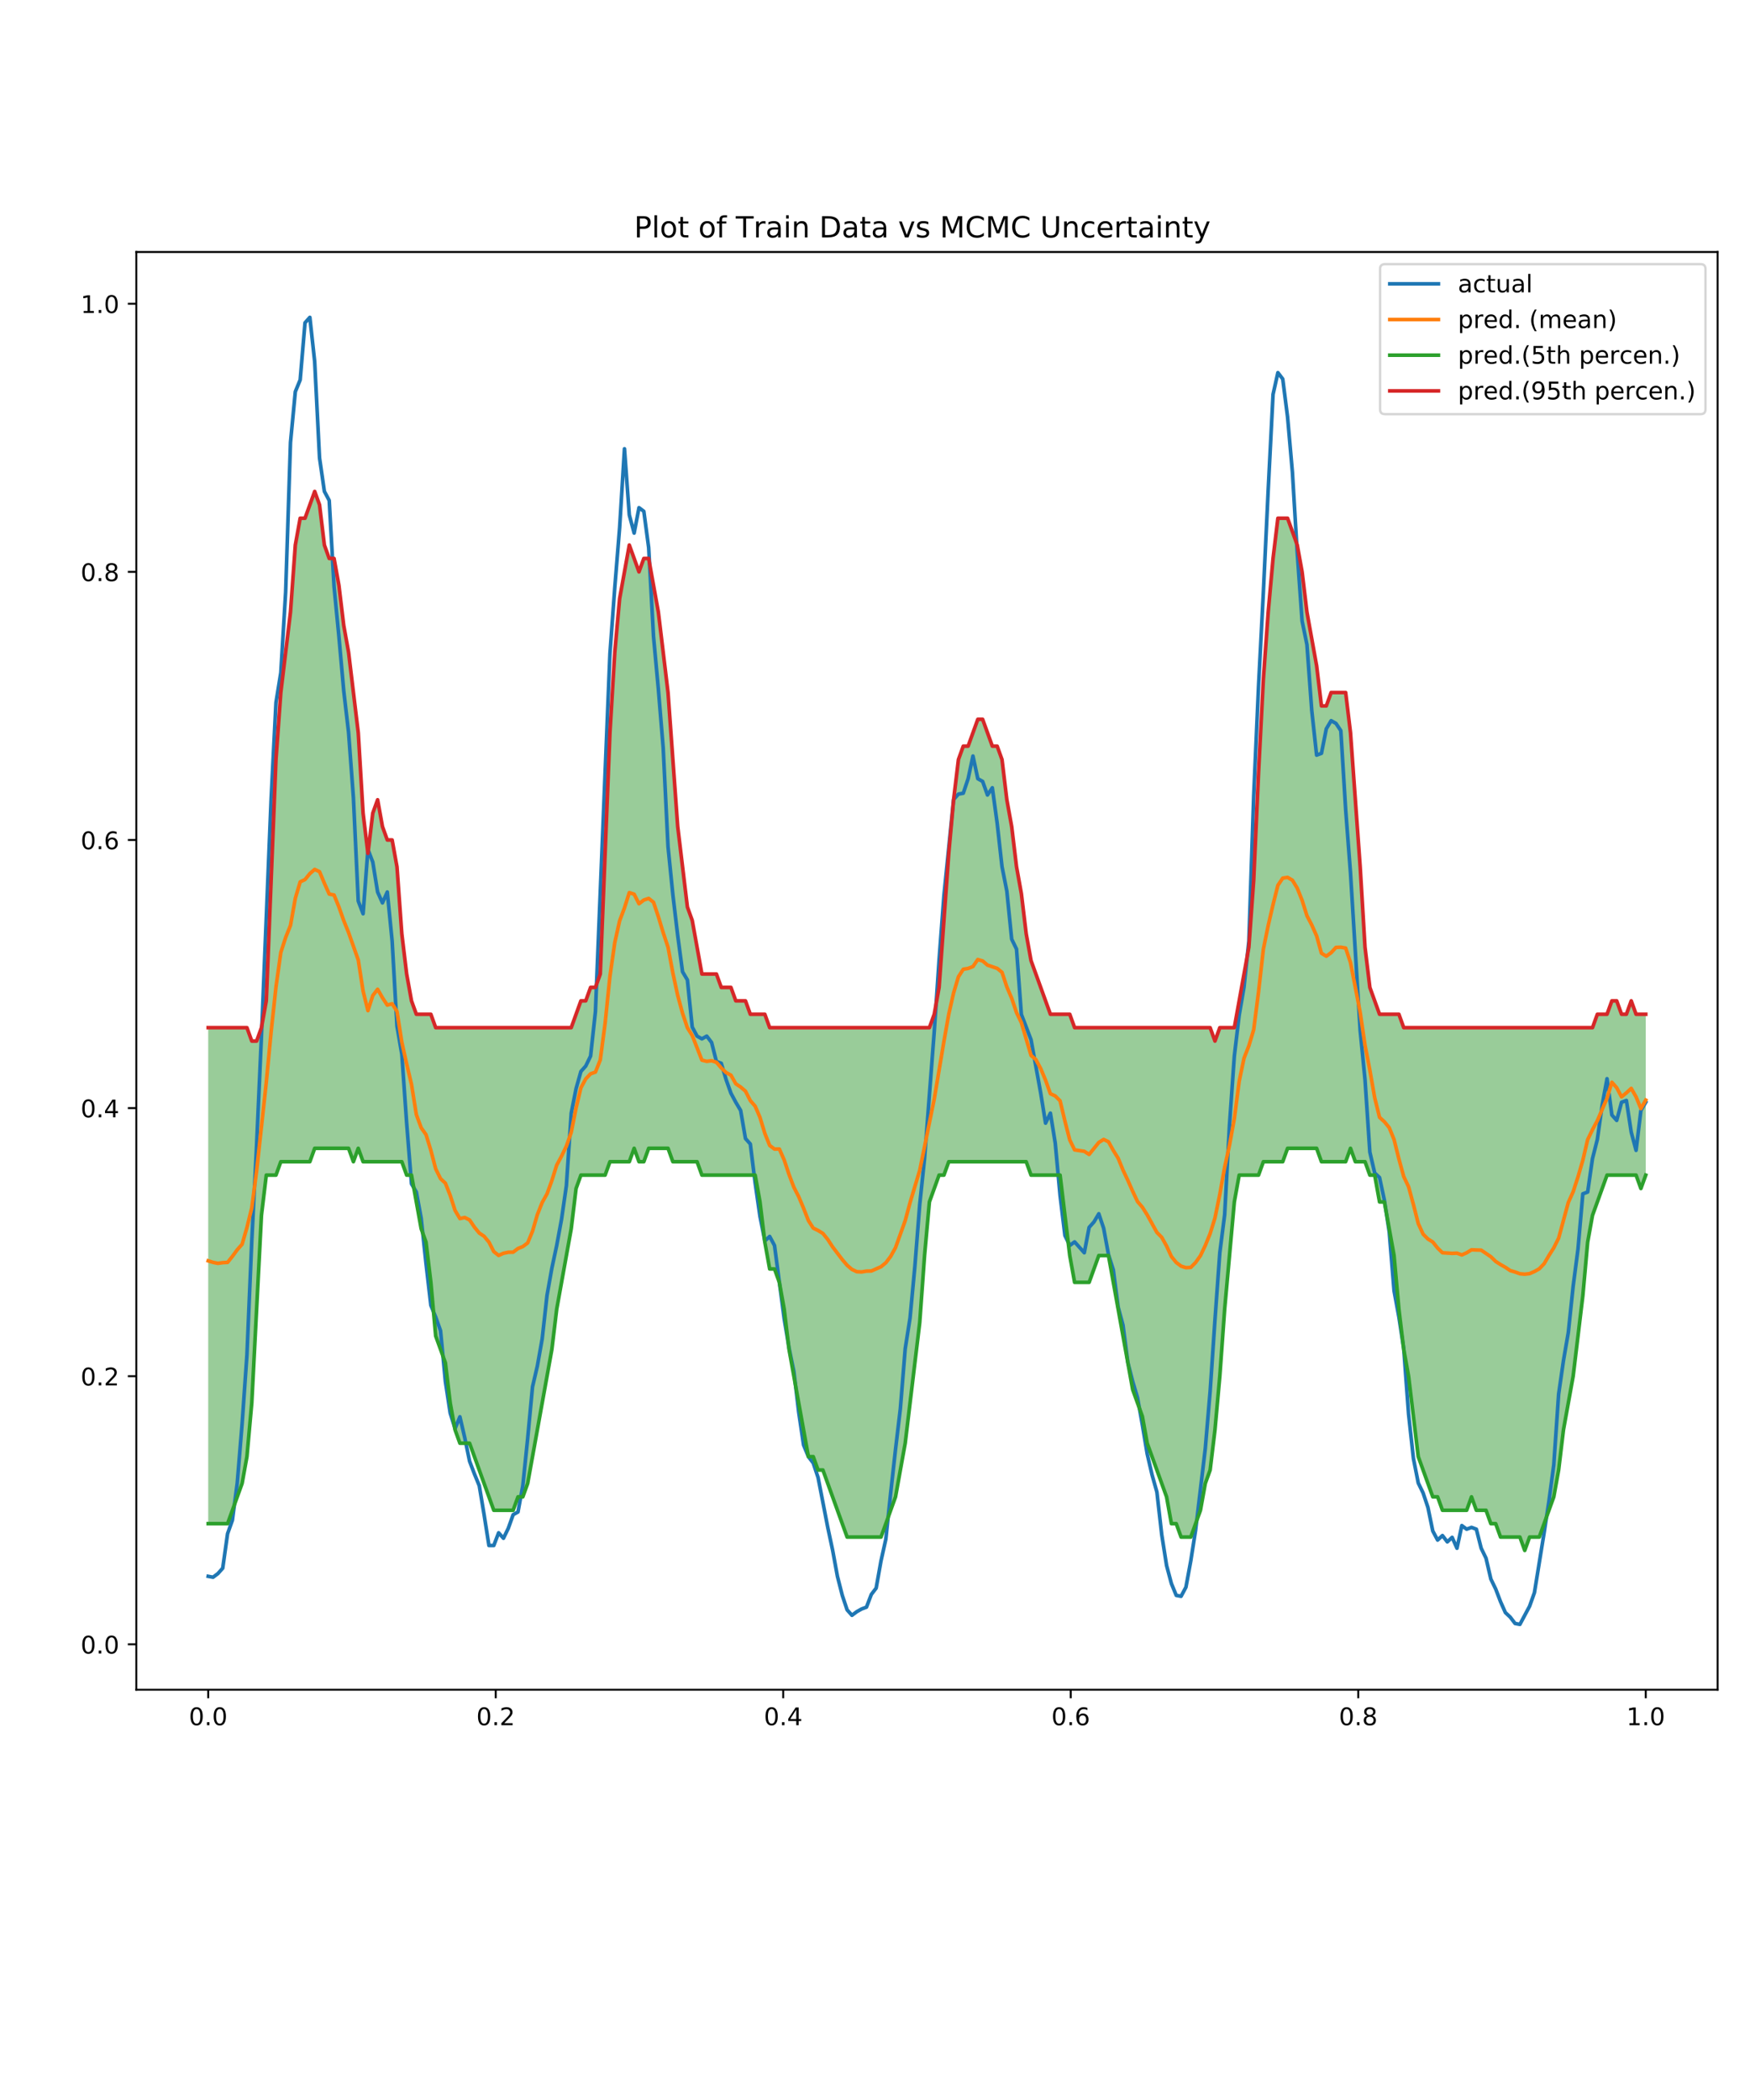 <?xml version="1.0" encoding="utf-8" standalone="no"?>
<!DOCTYPE svg PUBLIC "-//W3C//DTD SVG 1.1//EN"
  "http://www.w3.org/Graphics/SVG/1.1/DTD/svg11.dtd">
<!-- Created with matplotlib (http://matplotlib.org/) -->
<svg height="864pt" version="1.1" viewBox="0 0 720 864" width="720pt" xmlns="http://www.w3.org/2000/svg" xmlns:xlink="http://www.w3.org/1999/xlink">
 <defs>
  <style type="text/css">
*{stroke-linecap:butt;stroke-linejoin:round;}
  </style>
 </defs>
 <g id="figure_1">
  <g id="patch_1">
   <path d="M 0 864 
L 720 864 
L 720 0 
L 0 0 
z
" style="fill:#ffffff;"/>
  </g>
  <g id="axes_1">
   <g id="patch_2">
    <path d="M 56.09 695.2 
L 706.68 695.2 
L 706.68 103.68 
L 56.09 103.68 
z
" style="fill:#ffffff;"/>
   </g>
   <g id="PolyCollection_1">
    <path clip-path="url(#pc7b255a0c0)" d="M 85.662 422.807 
L 85.662 626.878 
L 87.654 626.878 
L 89.645 626.878 
L 91.636 626.878 
L 93.628 626.878 
L 95.619 621.363 
L 97.611 615.847 
L 99.602 610.332 
L 101.593 599.301 
L 103.585 577.239 
L 105.576 538.631 
L 107.568 500.023 
L 109.559 483.477 
L 111.55 483.477 
L 113.542 483.477 
L 115.533 477.961 
L 117.525 477.961 
L 119.516 477.961 
L 121.507 477.961 
L 123.499 477.961 
L 125.49 477.961 
L 127.482 477.961 
L 129.473 472.446 
L 131.464 472.446 
L 133.456 472.446 
L 135.447 472.446 
L 137.439 472.446 
L 139.43 472.446 
L 141.421 472.446 
L 143.413 472.446 
L 145.404 477.961 
L 147.396 472.446 
L 149.387 477.961 
L 151.378 477.961 
L 153.37 477.961 
L 155.361 477.961 
L 157.353 477.961 
L 159.344 477.961 
L 161.335 477.961 
L 163.327 477.961 
L 165.318 477.961 
L 167.31 483.477 
L 169.301 483.477 
L 171.292 494.508 
L 173.284 505.538 
L 175.275 511.054 
L 177.267 527.6 
L 179.258 549.662 
L 181.249 555.177 
L 183.241 560.693 
L 185.232 577.239 
L 187.224 588.27 
L 189.215 593.785 
L 191.206 593.785 
L 193.198 593.785 
L 195.189 599.301 
L 197.181 604.816 
L 199.172 610.332 
L 201.163 615.847 
L 203.155 621.363 
L 205.146 621.363 
L 207.138 621.363 
L 209.129 621.363 
L 211.12 621.363 
L 213.112 615.847 
L 215.103 615.847 
L 217.095 610.332 
L 219.086 599.301 
L 221.077 588.27 
L 223.069 577.239 
L 225.06 566.208 
L 227.052 555.177 
L 229.043 538.631 
L 231.034 527.6 
L 233.026 516.569 
L 235.017 505.538 
L 237.009 488.992 
L 239 483.477 
L 240.991 483.477 
L 242.983 483.477 
L 244.974 483.477 
L 246.966 483.477 
L 248.957 483.477 
L 250.948 477.961 
L 252.94 477.961 
L 254.931 477.961 
L 256.923 477.961 
L 258.914 477.961 
L 260.905 472.446 
L 262.897 477.961 
L 264.888 477.961 
L 266.88 472.446 
L 268.871 472.446 
L 270.862 472.446 
L 272.854 472.446 
L 274.845 472.446 
L 276.837 477.961 
L 278.828 477.961 
L 280.819 477.961 
L 282.811 477.961 
L 284.802 477.961 
L 286.794 477.961 
L 288.785 483.477 
L 290.776 483.477 
L 292.768 483.477 
L 294.759 483.477 
L 296.751 483.477 
L 298.742 483.477 
L 300.733 483.477 
L 302.725 483.477 
L 304.716 483.477 
L 306.708 483.477 
L 308.699 483.477 
L 310.69 483.477 
L 312.682 494.508 
L 314.673 511.054 
L 316.665 522.085 
L 318.656 522.085 
L 320.647 527.6 
L 322.639 538.631 
L 324.63 555.177 
L 326.622 566.208 
L 328.613 577.239 
L 330.604 588.27 
L 332.596 599.301 
L 334.587 599.301 
L 336.579 604.816 
L 338.57 604.816 
L 340.561 610.332 
L 342.553 615.847 
L 344.544 621.363 
L 346.536 626.878 
L 348.527 632.393 
L 350.518 632.393 
L 352.51 632.393 
L 354.501 632.393 
L 356.493 632.393 
L 358.484 632.393 
L 360.475 632.393 
L 362.467 632.393 
L 364.458 626.878 
L 366.45 621.363 
L 368.441 615.847 
L 370.432 604.816 
L 372.424 593.785 
L 374.415 577.239 
L 376.407 560.693 
L 378.398 544.146 
L 380.389 516.569 
L 382.381 494.508 
L 384.372 488.992 
L 386.363 483.477 
L 388.355 483.477 
L 390.346 477.961 
L 392.338 477.961 
L 394.329 477.961 
L 396.32 477.961 
L 398.312 477.961 
L 400.303 477.961 
L 402.295 477.961 
L 404.286 477.961 
L 406.277 477.961 
L 408.269 477.961 
L 410.26 477.961 
L 412.252 477.961 
L 414.243 477.961 
L 416.234 477.961 
L 418.226 477.961 
L 420.217 477.961 
L 422.209 477.961 
L 424.2 483.477 
L 426.191 483.477 
L 428.183 483.477 
L 430.174 483.477 
L 432.166 483.477 
L 434.157 483.477 
L 436.148 483.477 
L 438.14 500.023 
L 440.131 516.569 
L 442.123 527.6 
L 444.114 527.6 
L 446.105 527.6 
L 448.097 527.6 
L 450.088 522.085 
L 452.08 516.569 
L 454.071 516.569 
L 456.062 516.569 
L 458.054 527.6 
L 460.045 538.631 
L 462.037 549.662 
L 464.028 560.693 
L 466.019 571.724 
L 468.011 577.239 
L 470.002 582.755 
L 471.994 593.785 
L 473.985 599.301 
L 475.976 604.816 
L 477.968 610.332 
L 479.959 615.847 
L 481.951 626.878 
L 483.942 626.878 
L 485.933 632.393 
L 487.925 632.393 
L 489.916 632.393 
L 491.908 626.878 
L 493.899 621.363 
L 495.89 610.332 
L 497.882 604.816 
L 499.873 588.27 
L 501.865 566.208 
L 503.856 538.631 
L 505.847 516.569 
L 507.839 494.508 
L 509.83 483.477 
L 511.822 483.477 
L 513.813 483.477 
L 515.804 483.477 
L 517.796 483.477 
L 519.787 477.961 
L 521.779 477.961 
L 523.77 477.961 
L 525.761 477.961 
L 527.753 477.961 
L 529.744 472.446 
L 531.736 472.446 
L 533.727 472.446 
L 535.718 472.446 
L 537.71 472.446 
L 539.701 472.446 
L 541.693 472.446 
L 543.684 477.961 
L 545.675 477.961 
L 547.667 477.961 
L 549.658 477.961 
L 551.65 477.961 
L 553.641 477.961 
L 555.632 472.446 
L 557.624 477.961 
L 559.615 477.961 
L 561.607 477.961 
L 563.598 483.477 
L 565.589 483.477 
L 567.581 494.508 
L 569.572 494.508 
L 571.564 505.538 
L 573.555 516.569 
L 575.546 538.631 
L 577.538 555.177 
L 579.529 566.208 
L 581.521 582.755 
L 583.512 599.301 
L 585.503 604.816 
L 587.495 610.332 
L 589.486 615.847 
L 591.478 615.847 
L 593.469 621.363 
L 595.46 621.363 
L 597.452 621.363 
L 599.443 621.363 
L 601.435 621.363 
L 603.426 621.363 
L 605.417 615.847 
L 607.409 621.363 
L 609.4 621.363 
L 611.392 621.363 
L 613.383 626.878 
L 615.374 626.878 
L 617.366 632.393 
L 619.357 632.393 
L 621.349 632.393 
L 623.34 632.393 
L 625.331 632.393 
L 627.323 637.909 
L 629.314 632.393 
L 631.306 632.393 
L 633.297 632.393 
L 635.288 626.878 
L 637.28 621.363 
L 639.271 615.847 
L 641.263 604.816 
L 643.254 588.27 
L 645.245 577.239 
L 647.237 566.208 
L 649.228 549.662 
L 651.22 533.116 
L 653.211 511.054 
L 655.202 500.023 
L 657.194 494.508 
L 659.185 488.992 
L 661.177 483.477 
L 663.168 483.477 
L 665.159 483.477 
L 667.151 483.477 
L 669.142 483.477 
L 671.134 483.477 
L 673.125 483.477 
L 675.116 488.992 
L 677.108 483.477 
L 677.108 417.292 
L 677.108 417.292 
L 675.116 417.292 
L 673.125 417.292 
L 671.134 411.776 
L 669.142 417.292 
L 667.151 417.292 
L 665.159 411.776 
L 663.168 411.776 
L 661.177 417.292 
L 659.185 417.292 
L 657.194 417.292 
L 655.202 422.807 
L 653.211 422.807 
L 651.22 422.807 
L 649.228 422.807 
L 647.237 422.807 
L 645.245 422.807 
L 643.254 422.807 
L 641.263 422.807 
L 639.271 422.807 
L 637.28 422.807 
L 635.288 422.807 
L 633.297 422.807 
L 631.306 422.807 
L 629.314 422.807 
L 627.323 422.807 
L 625.331 422.807 
L 623.34 422.807 
L 621.349 422.807 
L 619.357 422.807 
L 617.366 422.807 
L 615.374 422.807 
L 613.383 422.807 
L 611.392 422.807 
L 609.4 422.807 
L 607.409 422.807 
L 605.417 422.807 
L 603.426 422.807 
L 601.435 422.807 
L 599.443 422.807 
L 597.452 422.807 
L 595.46 422.807 
L 593.469 422.807 
L 591.478 422.807 
L 589.486 422.807 
L 587.495 422.807 
L 585.503 422.807 
L 583.512 422.807 
L 581.521 422.807 
L 579.529 422.807 
L 577.538 422.807 
L 575.546 417.292 
L 573.555 417.292 
L 571.564 417.292 
L 569.572 417.292 
L 567.581 417.292 
L 565.589 411.776 
L 563.598 406.261 
L 561.607 389.714 
L 559.615 356.622 
L 557.624 329.045 
L 555.632 301.467 
L 553.641 284.921 
L 551.65 284.921 
L 549.658 284.921 
L 547.667 284.921 
L 545.675 290.437 
L 543.684 290.437 
L 541.693 273.89 
L 539.701 262.859 
L 537.71 251.828 
L 535.718 235.282 
L 533.727 224.251 
L 531.736 218.736 
L 529.744 213.22 
L 527.753 213.22 
L 525.761 213.22 
L 523.77 229.767 
L 521.779 251.828 
L 519.787 279.406 
L 517.796 318.014 
L 515.804 362.137 
L 513.813 389.714 
L 511.822 400.745 
L 509.83 411.776 
L 507.839 422.807 
L 505.847 422.807 
L 503.856 422.807 
L 501.865 422.807 
L 499.873 428.322 
L 497.882 422.807 
L 495.89 422.807 
L 493.899 422.807 
L 491.908 422.807 
L 489.916 422.807 
L 487.925 422.807 
L 485.933 422.807 
L 483.942 422.807 
L 481.951 422.807 
L 479.959 422.807 
L 477.968 422.807 
L 475.976 422.807 
L 473.985 422.807 
L 471.994 422.807 
L 470.002 422.807 
L 468.011 422.807 
L 466.019 422.807 
L 464.028 422.807 
L 462.037 422.807 
L 460.045 422.807 
L 458.054 422.807 
L 456.062 422.807 
L 454.071 422.807 
L 452.08 422.807 
L 450.088 422.807 
L 448.097 422.807 
L 446.105 422.807 
L 444.114 422.807 
L 442.123 422.807 
L 440.131 417.292 
L 438.14 417.292 
L 436.148 417.292 
L 434.157 417.292 
L 432.166 417.292 
L 430.174 411.776 
L 428.183 406.261 
L 426.191 400.745 
L 424.2 395.23 
L 422.209 384.199 
L 420.217 367.653 
L 418.226 356.622 
L 416.234 340.075 
L 414.243 329.045 
L 412.252 312.498 
L 410.26 306.983 
L 408.269 306.983 
L 406.277 301.467 
L 404.286 295.952 
L 402.295 295.952 
L 400.303 301.467 
L 398.312 306.983 
L 396.32 306.983 
L 394.329 312.498 
L 392.338 329.045 
L 390.346 351.106 
L 388.355 378.683 
L 386.363 406.261 
L 384.372 417.292 
L 382.381 422.807 
L 380.389 422.807 
L 378.398 422.807 
L 376.407 422.807 
L 374.415 422.807 
L 372.424 422.807 
L 370.432 422.807 
L 368.441 422.807 
L 366.45 422.807 
L 364.458 422.807 
L 362.467 422.807 
L 360.475 422.807 
L 358.484 422.807 
L 356.493 422.807 
L 354.501 422.807 
L 352.51 422.807 
L 350.518 422.807 
L 348.527 422.807 
L 346.536 422.807 
L 344.544 422.807 
L 342.553 422.807 
L 340.561 422.807 
L 338.57 422.807 
L 336.579 422.807 
L 334.587 422.807 
L 332.596 422.807 
L 330.604 422.807 
L 328.613 422.807 
L 326.622 422.807 
L 324.63 422.807 
L 322.639 422.807 
L 320.647 422.807 
L 318.656 422.807 
L 316.665 422.807 
L 314.673 417.292 
L 312.682 417.292 
L 310.69 417.292 
L 308.699 417.292 
L 306.708 411.776 
L 304.716 411.776 
L 302.725 411.776 
L 300.733 406.261 
L 298.742 406.261 
L 296.751 406.261 
L 294.759 400.745 
L 292.768 400.745 
L 290.776 400.745 
L 288.785 400.745 
L 286.794 389.714 
L 284.802 378.683 
L 282.811 373.168 
L 280.819 356.622 
L 278.828 340.075 
L 276.837 312.498 
L 274.845 284.921 
L 272.854 268.375 
L 270.862 251.828 
L 268.871 240.798 
L 266.88 229.767 
L 264.888 229.767 
L 262.897 235.282 
L 260.905 229.767 
L 258.914 224.251 
L 256.923 235.282 
L 254.931 246.313 
L 252.94 268.375 
L 250.948 301.467 
L 248.957 351.106 
L 246.966 400.745 
L 244.974 406.261 
L 242.983 406.261 
L 240.991 411.776 
L 239 411.776 
L 237.009 417.292 
L 235.017 422.807 
L 233.026 422.807 
L 231.034 422.807 
L 229.043 422.807 
L 227.052 422.807 
L 225.06 422.807 
L 223.069 422.807 
L 221.077 422.807 
L 219.086 422.807 
L 217.095 422.807 
L 215.103 422.807 
L 213.112 422.807 
L 211.12 422.807 
L 209.129 422.807 
L 207.138 422.807 
L 205.146 422.807 
L 203.155 422.807 
L 201.163 422.807 
L 199.172 422.807 
L 197.181 422.807 
L 195.189 422.807 
L 193.198 422.807 
L 191.206 422.807 
L 189.215 422.807 
L 187.224 422.807 
L 185.232 422.807 
L 183.241 422.807 
L 181.249 422.807 
L 179.258 422.807 
L 177.267 417.292 
L 175.275 417.292 
L 173.284 417.292 
L 171.292 417.292 
L 169.301 411.776 
L 167.31 400.745 
L 165.318 384.199 
L 163.327 356.622 
L 161.335 345.591 
L 159.344 345.591 
L 157.353 340.075 
L 155.361 329.045 
L 153.37 334.56 
L 151.378 351.106 
L 149.387 334.56 
L 147.396 301.467 
L 145.404 284.921 
L 143.413 268.375 
L 141.421 257.344 
L 139.43 240.798 
L 137.439 229.767 
L 135.447 229.767 
L 133.456 224.251 
L 131.464 207.705 
L 129.473 202.19 
L 127.482 207.705 
L 125.49 213.22 
L 123.499 213.22 
L 121.507 224.251 
L 119.516 251.828 
L 117.525 268.375 
L 115.533 284.921 
L 113.542 312.498 
L 111.55 362.137 
L 109.559 411.776 
L 107.568 422.807 
L 105.576 428.322 
L 103.585 428.322 
L 101.593 422.807 
L 99.602 422.807 
L 97.611 422.807 
L 95.619 422.807 
L 93.628 422.807 
L 91.636 422.807 
L 89.645 422.807 
L 87.654 422.807 
L 85.662 422.807 
z
" style="fill:#008000;fill-opacity:0.4;"/>
   </g>
   <g id="matplotlib.axis_1">
    <g id="xtick_1">
     <g id="line2d_1">
      <defs>
       <path d="M 0 0 
L 0 3.5 
" id="mc41377139b" style="stroke:#000000;stroke-width:0.8;"/>
      </defs>
      <g>
       <use style="stroke:#000000;stroke-width:0.8;" x="85.662" xlink:href="#mc41377139b" y="695.2"/>
      </g>
     </g>
     <g id="text_1">
      <!-- 0.0 -->
      <defs>
       <path d="M 31.781 66.406 
Q 24.172 66.406 20.328 58.906 
Q 16.5 51.422 16.5 36.375 
Q 16.5 21.391 20.328 13.891 
Q 24.172 6.391 31.781 6.391 
Q 39.453 6.391 43.281 13.891 
Q 47.125 21.391 47.125 36.375 
Q 47.125 51.422 43.281 58.906 
Q 39.453 66.406 31.781 66.406 
z
M 31.781 74.219 
Q 44.047 74.219 50.516 64.516 
Q 56.984 54.828 56.984 36.375 
Q 56.984 17.969 50.516 8.266 
Q 44.047 -1.422 31.781 -1.422 
Q 19.531 -1.422 13.062 8.266 
Q 6.594 17.969 6.594 36.375 
Q 6.594 54.828 13.062 64.516 
Q 19.531 74.219 31.781 74.219 
z
" id="DejaVuSans-30"/>
       <path d="M 10.688 12.406 
L 21 12.406 
L 21 0 
L 10.688 0 
z
" id="DejaVuSans-2e"/>
      </defs>
      <g transform="translate(77.711 709.798)scale(0.1 -0.1)">
       <use xlink:href="#DejaVuSans-30"/>
       <use x="63.623" xlink:href="#DejaVuSans-2e"/>
       <use x="95.41" xlink:href="#DejaVuSans-30"/>
      </g>
     </g>
    </g>
    <g id="xtick_2">
     <g id="line2d_2">
      <g>
       <use style="stroke:#000000;stroke-width:0.8;" x="203.951" xlink:href="#mc41377139b" y="695.2"/>
      </g>
     </g>
     <g id="text_2">
      <!-- 0.2 -->
      <defs>
       <path d="M 19.188 8.297 
L 53.609 8.297 
L 53.609 0 
L 7.328 0 
L 7.328 8.297 
Q 12.938 14.109 22.625 23.891 
Q 32.328 33.688 34.812 36.531 
Q 39.547 41.844 41.422 45.531 
Q 43.312 49.219 43.312 52.781 
Q 43.312 58.594 39.234 62.25 
Q 35.156 65.922 28.609 65.922 
Q 23.969 65.922 18.812 64.312 
Q 13.672 62.703 7.812 59.422 
L 7.812 69.391 
Q 13.766 71.781 18.938 73 
Q 24.125 74.219 28.422 74.219 
Q 39.75 74.219 46.484 68.547 
Q 53.219 62.891 53.219 53.422 
Q 53.219 48.922 51.531 44.891 
Q 49.859 40.875 45.406 35.406 
Q 44.188 33.984 37.641 27.219 
Q 31.109 20.453 19.188 8.297 
z
" id="DejaVuSans-32"/>
      </defs>
      <g transform="translate(196 709.798)scale(0.1 -0.1)">
       <use xlink:href="#DejaVuSans-30"/>
       <use x="63.623" xlink:href="#DejaVuSans-2e"/>
       <use x="95.41" xlink:href="#DejaVuSans-32"/>
      </g>
     </g>
    </g>
    <g id="xtick_3">
     <g id="line2d_3">
      <g>
       <use style="stroke:#000000;stroke-width:0.8;" x="322.24" xlink:href="#mc41377139b" y="695.2"/>
      </g>
     </g>
     <g id="text_3">
      <!-- 0.4 -->
      <defs>
       <path d="M 37.797 64.312 
L 12.891 25.391 
L 37.797 25.391 
z
M 35.203 72.906 
L 47.609 72.906 
L 47.609 25.391 
L 58.016 25.391 
L 58.016 17.188 
L 47.609 17.188 
L 47.609 0 
L 37.797 0 
L 37.797 17.188 
L 4.891 17.188 
L 4.891 26.703 
z
" id="DejaVuSans-34"/>
      </defs>
      <g transform="translate(314.289 709.798)scale(0.1 -0.1)">
       <use xlink:href="#DejaVuSans-30"/>
       <use x="63.623" xlink:href="#DejaVuSans-2e"/>
       <use x="95.41" xlink:href="#DejaVuSans-34"/>
      </g>
     </g>
    </g>
    <g id="xtick_4">
     <g id="line2d_4">
      <g>
       <use style="stroke:#000000;stroke-width:0.8;" x="440.53" xlink:href="#mc41377139b" y="695.2"/>
      </g>
     </g>
     <g id="text_4">
      <!-- 0.6 -->
      <defs>
       <path d="M 33.016 40.375 
Q 26.375 40.375 22.484 35.828 
Q 18.609 31.297 18.609 23.391 
Q 18.609 15.531 22.484 10.953 
Q 26.375 6.391 33.016 6.391 
Q 39.656 6.391 43.531 10.953 
Q 47.406 15.531 47.406 23.391 
Q 47.406 31.297 43.531 35.828 
Q 39.656 40.375 33.016 40.375 
z
M 52.594 71.297 
L 52.594 62.312 
Q 48.875 64.062 45.094 64.984 
Q 41.312 65.922 37.594 65.922 
Q 27.828 65.922 22.672 59.328 
Q 17.531 52.734 16.797 39.406 
Q 19.672 43.656 24.016 45.922 
Q 28.375 48.188 33.594 48.188 
Q 44.578 48.188 50.953 41.516 
Q 57.328 34.859 57.328 23.391 
Q 57.328 12.156 50.688 5.359 
Q 44.047 -1.422 33.016 -1.422 
Q 20.359 -1.422 13.672 8.266 
Q 6.984 17.969 6.984 36.375 
Q 6.984 53.656 15.188 63.938 
Q 23.391 74.219 37.203 74.219 
Q 40.922 74.219 44.703 73.484 
Q 48.484 72.75 52.594 71.297 
z
" id="DejaVuSans-36"/>
      </defs>
      <g transform="translate(432.578 709.798)scale(0.1 -0.1)">
       <use xlink:href="#DejaVuSans-30"/>
       <use x="63.623" xlink:href="#DejaVuSans-2e"/>
       <use x="95.41" xlink:href="#DejaVuSans-36"/>
      </g>
     </g>
    </g>
    <g id="xtick_5">
     <g id="line2d_5">
      <g>
       <use style="stroke:#000000;stroke-width:0.8;" x="558.819" xlink:href="#mc41377139b" y="695.2"/>
      </g>
     </g>
     <g id="text_5">
      <!-- 0.8 -->
      <defs>
       <path d="M 31.781 34.625 
Q 24.75 34.625 20.719 30.859 
Q 16.703 27.094 16.703 20.516 
Q 16.703 13.922 20.719 10.156 
Q 24.75 6.391 31.781 6.391 
Q 38.812 6.391 42.859 10.172 
Q 46.922 13.969 46.922 20.516 
Q 46.922 27.094 42.891 30.859 
Q 38.875 34.625 31.781 34.625 
z
M 21.922 38.812 
Q 15.578 40.375 12.031 44.719 
Q 8.5 49.078 8.5 55.328 
Q 8.5 64.062 14.719 69.141 
Q 20.953 74.219 31.781 74.219 
Q 42.672 74.219 48.875 69.141 
Q 55.078 64.062 55.078 55.328 
Q 55.078 49.078 51.531 44.719 
Q 48 40.375 41.703 38.812 
Q 48.828 37.156 52.797 32.312 
Q 56.781 27.484 56.781 20.516 
Q 56.781 9.906 50.312 4.234 
Q 43.844 -1.422 31.781 -1.422 
Q 19.734 -1.422 13.25 4.234 
Q 6.781 9.906 6.781 20.516 
Q 6.781 27.484 10.781 32.312 
Q 14.797 37.156 21.922 38.812 
z
M 18.312 54.391 
Q 18.312 48.734 21.844 45.562 
Q 25.391 42.391 31.781 42.391 
Q 38.141 42.391 41.719 45.562 
Q 45.312 48.734 45.312 54.391 
Q 45.312 60.062 41.719 63.234 
Q 38.141 66.406 31.781 66.406 
Q 25.391 66.406 21.844 63.234 
Q 18.312 60.062 18.312 54.391 
z
" id="DejaVuSans-38"/>
      </defs>
      <g transform="translate(550.867 709.798)scale(0.1 -0.1)">
       <use xlink:href="#DejaVuSans-30"/>
       <use x="63.623" xlink:href="#DejaVuSans-2e"/>
       <use x="95.41" xlink:href="#DejaVuSans-38"/>
      </g>
     </g>
    </g>
    <g id="xtick_6">
     <g id="line2d_6">
      <g>
       <use style="stroke:#000000;stroke-width:0.8;" x="677.108" xlink:href="#mc41377139b" y="695.2"/>
      </g>
     </g>
     <g id="text_6">
      <!-- 1.0 -->
      <defs>
       <path d="M 12.406 8.297 
L 28.516 8.297 
L 28.516 63.922 
L 10.984 60.406 
L 10.984 69.391 
L 28.422 72.906 
L 38.281 72.906 
L 38.281 8.297 
L 54.391 8.297 
L 54.391 0 
L 12.406 0 
z
" id="DejaVuSans-31"/>
      </defs>
      <g transform="translate(669.156 709.798)scale(0.1 -0.1)">
       <use xlink:href="#DejaVuSans-31"/>
       <use x="63.623" xlink:href="#DejaVuSans-2e"/>
       <use x="95.41" xlink:href="#DejaVuSans-30"/>
      </g>
     </g>
    </g>
   </g>
   <g id="matplotlib.axis_2">
    <g id="ytick_1">
     <g id="line2d_7">
      <defs>
       <path d="M 0 0 
L -3.5 0 
" id="md631cb5543" style="stroke:#000000;stroke-width:0.8;"/>
      </defs>
      <g>
       <use style="stroke:#000000;stroke-width:0.8;" x="56.09" xlink:href="#md631cb5543" y="676.517"/>
      </g>
     </g>
     <g id="text_7">
      <!-- 0.0 -->
      <g transform="translate(33.187 680.316)scale(0.1 -0.1)">
       <use xlink:href="#DejaVuSans-30"/>
       <use x="63.623" xlink:href="#DejaVuSans-2e"/>
       <use x="95.41" xlink:href="#DejaVuSans-30"/>
      </g>
     </g>
    </g>
    <g id="ytick_2">
     <g id="line2d_8">
      <g>
       <use style="stroke:#000000;stroke-width:0.8;" x="56.09" xlink:href="#md631cb5543" y="566.208"/>
      </g>
     </g>
     <g id="text_8">
      <!-- 0.2 -->
      <g transform="translate(33.187 570.007)scale(0.1 -0.1)">
       <use xlink:href="#DejaVuSans-30"/>
       <use x="63.623" xlink:href="#DejaVuSans-2e"/>
       <use x="95.41" xlink:href="#DejaVuSans-32"/>
      </g>
     </g>
    </g>
    <g id="ytick_3">
     <g id="line2d_9">
      <g>
       <use style="stroke:#000000;stroke-width:0.8;" x="56.09" xlink:href="#md631cb5543" y="455.9"/>
      </g>
     </g>
     <g id="text_9">
      <!-- 0.4 -->
      <g transform="translate(33.187 459.699)scale(0.1 -0.1)">
       <use xlink:href="#DejaVuSans-30"/>
       <use x="63.623" xlink:href="#DejaVuSans-2e"/>
       <use x="95.41" xlink:href="#DejaVuSans-34"/>
      </g>
     </g>
    </g>
    <g id="ytick_4">
     <g id="line2d_10">
      <g>
       <use style="stroke:#000000;stroke-width:0.8;" x="56.09" xlink:href="#md631cb5543" y="345.591"/>
      </g>
     </g>
     <g id="text_10">
      <!-- 0.6 -->
      <g transform="translate(33.187 349.39)scale(0.1 -0.1)">
       <use xlink:href="#DejaVuSans-30"/>
       <use x="63.623" xlink:href="#DejaVuSans-2e"/>
       <use x="95.41" xlink:href="#DejaVuSans-36"/>
      </g>
     </g>
    </g>
    <g id="ytick_5">
     <g id="line2d_11">
      <g>
       <use style="stroke:#000000;stroke-width:0.8;" x="56.09" xlink:href="#md631cb5543" y="235.282"/>
      </g>
     </g>
     <g id="text_11">
      <!-- 0.8 -->
      <g transform="translate(33.187 239.081)scale(0.1 -0.1)">
       <use xlink:href="#DejaVuSans-30"/>
       <use x="63.623" xlink:href="#DejaVuSans-2e"/>
       <use x="95.41" xlink:href="#DejaVuSans-38"/>
      </g>
     </g>
    </g>
    <g id="ytick_6">
     <g id="line2d_12">
      <g>
       <use style="stroke:#000000;stroke-width:0.8;" x="56.09" xlink:href="#md631cb5543" y="124.974"/>
      </g>
     </g>
     <g id="text_12">
      <!-- 1.0 -->
      <g transform="translate(33.187 128.773)scale(0.1 -0.1)">
       <use xlink:href="#DejaVuSans-31"/>
       <use x="63.623" xlink:href="#DejaVuSans-2e"/>
       <use x="95.41" xlink:href="#DejaVuSans-30"/>
      </g>
     </g>
    </g>
   </g>
   <g id="line2d_13">
    <path clip-path="url(#pc7b255a0c0)" d="M 85.662 648.548 
L 87.654 648.921 
L 89.645 647.429 
L 91.636 645.192 
L 93.628 631.021 
L 95.619 625.427 
L 97.611 610.138 
L 99.602 585.898 
L 101.593 557.557 
L 103.585 510.569 
L 105.576 471.04 
L 107.568 426.29 
L 111.55 328.586 
L 113.542 289.057 
L 115.533 276.751 
L 117.525 243.561 
L 119.516 182.03 
L 121.507 161.146 
L 123.499 156.298 
L 125.49 132.805 
L 127.482 130.567 
L 129.473 148.84 
L 131.464 188.37 
L 133.456 202.167 
L 135.447 205.897 
L 137.439 241.323 
L 139.43 261.834 
L 141.421 284.209 
L 143.413 301.363 
L 145.404 328.213 
L 147.396 370.725 
L 149.387 375.946 
L 151.378 349.469 
L 153.37 354.69 
L 155.361 366.996 
L 157.353 371.471 
L 159.344 366.996 
L 161.335 387.134 
L 163.327 422.188 
L 165.318 433.748 
L 167.31 462.09 
L 169.301 487.076 
L 171.292 490.432 
L 173.284 501.246 
L 175.275 519.892 
L 177.267 537.046 
L 179.258 541.894 
L 181.249 547.488 
L 183.241 568.371 
L 185.232 581.423 
L 187.224 587.763 
L 189.215 582.915 
L 191.206 591.492 
L 193.198 601.188 
L 195.189 606.409 
L 197.181 611.257 
L 199.172 623.19 
L 201.163 635.869 
L 203.155 635.869 
L 205.146 630.648 
L 207.138 632.886 
L 209.129 628.784 
L 211.12 623.19 
L 213.112 622.071 
L 215.103 611.257 
L 217.095 591.865 
L 219.086 570.608 
L 221.077 562.031 
L 223.069 550.844 
L 225.06 532.944 
L 227.052 521.757 
L 229.043 512.434 
L 231.034 501.619 
L 233.026 487.821 
L 235.017 457.988 
L 237.009 447.919 
L 239 440.834 
L 240.991 438.596 
L 242.983 434.494 
L 244.974 416.221 
L 250.948 268.919 
L 252.94 241.696 
L 254.931 217.084 
L 256.923 184.64 
L 258.914 211.863 
L 260.905 219.322 
L 262.897 208.88 
L 264.888 210.371 
L 266.88 225.288 
L 268.871 261.834 
L 270.862 283.463 
L 272.854 307.703 
L 274.845 348.35 
L 276.837 368.115 
L 278.828 384.896 
L 280.819 399.813 
L 282.811 403.169 
L 284.802 422.561 
L 286.794 426.29 
L 288.785 427.408 
L 290.776 426.29 
L 292.768 428.9 
L 294.759 436.732 
L 296.751 437.477 
L 298.742 444.19 
L 300.733 449.783 
L 302.725 453.513 
L 304.716 456.869 
L 306.708 468.429 
L 308.699 470.667 
L 310.69 486.703 
L 312.682 500.5 
L 314.673 510.569 
L 316.665 508.704 
L 318.656 512.434 
L 322.639 542.64 
L 324.63 554.573 
L 326.622 564.269 
L 328.613 581.05 
L 330.604 594.475 
L 332.596 599.323 
L 334.587 601.933 
L 336.579 607.9 
L 340.561 628.411 
L 342.553 637.734 
L 344.544 648.548 
L 346.536 656.379 
L 348.527 662.346 
L 350.518 664.584 
L 352.51 663.092 
L 354.501 661.973 
L 356.493 661.227 
L 358.484 656.006 
L 360.475 653.396 
L 362.467 642.209 
L 364.458 633.259 
L 366.45 614.24 
L 368.441 596.34 
L 370.432 579.559 
L 372.424 554.946 
L 374.415 542.267 
L 376.407 521.011 
L 378.398 495.653 
L 380.389 476.634 
L 384.372 424.425 
L 386.363 394.965 
L 388.355 368.488 
L 392.338 328.959 
L 394.329 326.721 
L 396.32 326.349 
L 398.312 320.381 
L 400.303 311.059 
L 402.295 320.381 
L 404.286 321.501 
L 406.277 327.094 
L 408.269 324.111 
L 410.26 338.655 
L 412.252 356.554 
L 414.243 366.623 
L 416.234 386.388 
L 418.226 390.49 
L 420.217 417.34 
L 424.2 427.782 
L 428.183 449.783 
L 430.174 462.09 
L 432.166 457.988 
L 434.157 470.294 
L 436.148 491.923 
L 438.14 508.331 
L 440.131 512.434 
L 442.123 510.942 
L 446.105 515.417 
L 448.097 504.975 
L 450.088 502.738 
L 452.08 499.382 
L 454.071 505.348 
L 456.062 516.163 
L 458.054 522.502 
L 460.045 537.792 
L 462.037 545.25 
L 464.028 560.54 
L 466.019 568.371 
L 468.011 575.084 
L 470.002 586.271 
L 471.994 598.204 
L 473.985 606.781 
L 475.976 613.867 
L 477.968 631.394 
L 479.959 644.073 
L 481.951 651.531 
L 483.942 656.379 
L 485.933 656.752 
L 487.925 653.023 
L 489.916 642.209 
L 491.908 629.529 
L 495.89 595.967 
L 497.882 572.473 
L 499.873 543.013 
L 501.865 515.417 
L 503.856 499.754 
L 505.847 462.836 
L 507.839 434.494 
L 509.83 417.713 
L 511.822 406.153 
L 513.813 387.134 
L 515.804 327.467 
L 517.796 282.344 
L 519.787 243.561 
L 521.779 201.421 
L 523.77 162.265 
L 525.761 153.315 
L 527.753 155.926 
L 529.744 171.588 
L 531.736 194.336 
L 533.727 227.525 
L 535.718 255.494 
L 537.71 265.19 
L 539.701 292.413 
L 541.693 310.686 
L 543.684 309.94 
L 545.675 299.871 
L 547.667 296.515 
L 549.658 297.634 
L 551.65 300.617 
L 553.641 333.061 
L 555.632 359.165 
L 559.615 424.052 
L 561.607 444.19 
L 563.598 474.023 
L 565.589 482.6 
L 567.581 484.465 
L 569.572 493.788 
L 571.564 506.84 
L 573.555 531.079 
L 575.546 541.894 
L 577.538 554.946 
L 579.529 581.796 
L 581.521 600.069 
L 583.512 610.138 
L 585.503 614.24 
L 587.495 620.207 
L 589.486 629.902 
L 591.478 633.632 
L 593.469 631.767 
L 595.46 634.377 
L 597.452 632.513 
L 599.443 636.988 
L 601.435 627.665 
L 603.426 629.157 
L 605.417 628.411 
L 607.409 629.157 
L 609.4 636.988 
L 611.392 641.09 
L 613.383 649.667 
L 615.374 653.769 
L 617.366 658.99 
L 619.357 663.465 
L 621.349 665.329 
L 623.34 667.94 
L 625.331 668.313 
L 629.314 660.854 
L 631.306 655.261 
L 635.288 630.648 
L 637.28 617.596 
L 639.271 602.68 
L 641.263 573.592 
L 643.254 559.794 
L 645.245 548.233 
L 647.237 529.215 
L 649.228 513.925 
L 651.22 491.177 
L 653.211 490.432 
L 655.202 476.634 
L 657.194 468.802 
L 659.185 454.632 
L 661.177 443.817 
L 663.168 458.734 
L 665.159 460.971 
L 667.151 453.513 
L 669.142 452.767 
L 671.134 465.819 
L 673.125 473.278 
L 675.116 456.869 
L 677.108 453.513 
L 677.108 453.513 
" style="fill:none;stroke:#1f77b4;stroke-linecap:square;stroke-width:1.5;"/>
   </g>
   <g id="line2d_14">
    <path clip-path="url(#pc7b255a0c0)" d="M 85.662 518.741 
L 87.654 519.375 
L 89.645 519.782 
L 91.636 519.492 
L 93.628 519.387 
L 95.619 516.909 
L 97.611 514.187 
L 99.602 511.935 
L 101.593 505.056 
L 103.585 496.922 
L 105.576 481.829 
L 109.559 445.275 
L 111.55 424.509 
L 113.542 406.109 
L 115.533 391.871 
L 117.525 385.703 
L 119.516 380.735 
L 121.507 369.571 
L 123.499 362.829 
L 125.49 361.877 
L 127.482 359.421 
L 129.473 357.702 
L 131.464 358.635 
L 133.456 363.389 
L 135.447 367.845 
L 137.439 368.232 
L 139.43 373.127 
L 141.421 378.757 
L 143.413 383.679 
L 147.396 394.968 
L 149.387 407.767 
L 151.378 415.808 
L 153.37 409.617 
L 155.361 407 
L 157.353 410.505 
L 159.344 413.536 
L 161.335 412.98 
L 163.327 416.113 
L 165.318 428.746 
L 167.31 437.739 
L 169.301 446.136 
L 171.292 458.565 
L 173.284 463.99 
L 175.275 466.819 
L 177.267 473.303 
L 179.258 480.891 
L 181.249 484.932 
L 183.241 486.794 
L 185.232 491.83 
L 187.224 498.014 
L 189.215 501.355 
L 191.206 500.922 
L 193.198 501.924 
L 195.189 504.876 
L 197.181 507.314 
L 199.172 508.643 
L 201.163 511.042 
L 203.155 514.941 
L 205.146 516.524 
L 207.138 515.639 
L 209.129 515.22 
L 211.12 515.179 
L 213.112 513.67 
L 215.103 512.873 
L 217.095 511.38 
L 219.086 506.571 
L 221.077 499.749 
L 223.069 494.734 
L 225.06 491.189 
L 227.052 485.714 
L 229.043 479.376 
L 231.034 475.684 
L 233.026 471.543 
L 235.017 465.904 
L 237.009 455.877 
L 239 447.566 
L 240.991 443.884 
L 242.983 441.792 
L 244.974 441.099 
L 246.966 436.103 
L 248.957 421.048 
L 250.948 401.684 
L 252.94 387.775 
L 254.931 378.854 
L 256.923 373.54 
L 258.914 367.25 
L 260.905 367.894 
L 262.897 371.825 
L 264.888 370.299 
L 266.88 369.63 
L 268.871 371.212 
L 270.862 377.129 
L 272.854 383.709 
L 274.845 389.7 
L 276.837 400.318 
L 278.828 409.545 
L 280.819 416.879 
L 282.811 422.865 
L 284.802 426.025 
L 288.785 436.176 
L 290.776 436.67 
L 292.768 436.416 
L 294.759 437.065 
L 296.751 439.373 
L 298.742 441.283 
L 300.733 442.364 
L 302.725 445.898 
L 304.716 447.233 
L 306.708 448.934 
L 308.699 452.825 
L 310.69 455.104 
L 312.682 459.748 
L 314.673 466.294 
L 316.665 471.273 
L 318.656 472.764 
L 320.647 472.74 
L 322.639 477.251 
L 324.63 483.221 
L 326.622 488.486 
L 328.613 492.351 
L 330.604 497.084 
L 332.596 502.172 
L 334.587 505.282 
L 336.579 506.243 
L 338.57 507.476 
L 340.561 509.937 
L 342.553 513.001 
L 346.536 518.229 
L 348.527 520.569 
L 350.518 522.279 
L 352.51 523.211 
L 354.501 523.314 
L 356.493 522.97 
L 358.484 522.926 
L 362.467 521.178 
L 364.458 519.532 
L 366.45 516.908 
L 368.441 513.315 
L 372.424 502.218 
L 374.415 494.81 
L 378.398 481.527 
L 384.372 452.18 
L 388.355 428.479 
L 390.346 417.281 
L 392.338 408.516 
L 394.329 401.855 
L 396.32 398.779 
L 398.312 398.44 
L 400.303 397.662 
L 402.295 394.773 
L 404.286 395.361 
L 406.277 397.073 
L 410.26 398.417 
L 412.252 400.038 
L 414.243 406.045 
L 416.234 410.702 
L 418.226 416.613 
L 420.217 420.758 
L 424.2 434.239 
L 426.191 435.933 
L 428.183 439.656 
L 430.174 444.431 
L 432.166 449.991 
L 434.157 450.911 
L 436.148 452.903 
L 438.14 461.259 
L 440.131 469.033 
L 442.123 473.092 
L 446.105 473.681 
L 448.097 474.965 
L 452.08 470.032 
L 454.071 468.796 
L 456.062 469.762 
L 458.054 473.34 
L 460.045 476.548 
L 462.037 481.417 
L 464.028 485.621 
L 466.019 490.14 
L 468.011 494.362 
L 470.002 496.677 
L 471.994 499.838 
L 475.976 507.055 
L 477.968 509.069 
L 479.959 512.643 
L 481.951 516.978 
L 483.942 519.427 
L 485.933 520.92 
L 487.925 521.561 
L 489.916 521.447 
L 491.908 519.429 
L 493.899 516.617 
L 495.89 512.432 
L 497.882 507.525 
L 499.873 501.094 
L 501.865 491.367 
L 503.856 480.23 
L 505.847 471.193 
L 507.839 460.233 
L 509.83 444.916 
L 511.822 435.376 
L 513.813 430.285 
L 515.804 423.651 
L 517.796 408.126 
L 519.787 390.489 
L 521.779 380.753 
L 523.77 372.161 
L 525.761 364.241 
L 527.753 361.293 
L 529.744 360.978 
L 531.736 362.137 
L 533.727 365.426 
L 535.718 370.397 
L 537.71 376.734 
L 539.701 380.575 
L 541.693 385.059 
L 543.684 392.19 
L 545.675 393.403 
L 547.667 391.964 
L 549.658 389.789 
L 551.65 389.707 
L 553.641 390.054 
L 555.632 396.025 
L 559.615 416.532 
L 561.607 430.007 
L 563.598 440.302 
L 565.589 451.634 
L 567.581 459.693 
L 569.572 461.519 
L 571.564 463.951 
L 573.555 468.844 
L 575.546 476.816 
L 577.538 484.079 
L 579.529 488.267 
L 581.521 495.585 
L 583.512 503.396 
L 585.503 507.755 
L 587.495 509.764 
L 589.486 510.997 
L 591.478 513.477 
L 593.469 515.418 
L 597.452 515.674 
L 599.443 515.584 
L 601.435 516.317 
L 603.426 515.435 
L 605.417 514.209 
L 609.4 514.35 
L 613.383 517.055 
L 615.374 518.993 
L 617.366 520.278 
L 619.357 521.405 
L 621.349 522.747 
L 623.34 523.331 
L 625.331 524.063 
L 627.323 524.24 
L 629.314 524.008 
L 631.306 523.141 
L 633.297 522.023 
L 635.288 519.945 
L 637.28 516.542 
L 639.271 513.391 
L 641.263 509.414 
L 645.245 494.751 
L 647.237 490.322 
L 649.228 484.207 
L 651.22 477.36 
L 653.211 468.872 
L 655.202 464.758 
L 657.194 461.065 
L 661.177 451.838 
L 663.168 445.272 
L 665.159 447.525 
L 667.151 451.283 
L 669.142 449.643 
L 671.134 447.793 
L 673.125 451.28 
L 675.116 456.109 
L 677.108 452.611 
L 677.108 452.611 
" style="fill:none;stroke:#ff7f0e;stroke-linecap:square;stroke-width:1.5;"/>
   </g>
   <g id="line2d_15">
    <path clip-path="url(#pc7b255a0c0)" d="M 85.662 626.878 
L 93.628 626.878 
L 99.602 610.332 
L 101.593 599.301 
L 103.585 577.239 
L 107.568 500.023 
L 109.559 483.477 
L 113.542 483.477 
L 115.533 477.961 
L 127.482 477.961 
L 129.473 472.446 
L 143.413 472.446 
L 145.404 477.961 
L 147.396 472.446 
L 149.387 477.961 
L 165.318 477.961 
L 167.31 483.477 
L 169.301 483.477 
L 173.284 505.538 
L 175.275 511.054 
L 177.267 527.6 
L 179.258 549.662 
L 183.241 560.693 
L 185.232 577.239 
L 187.224 588.27 
L 189.215 593.785 
L 193.198 593.785 
L 203.155 621.363 
L 211.12 621.363 
L 213.112 615.847 
L 215.103 615.847 
L 217.095 610.332 
L 227.052 555.177 
L 229.043 538.631 
L 235.017 505.538 
L 237.009 488.992 
L 239 483.477 
L 248.957 483.477 
L 250.948 477.961 
L 258.914 477.961 
L 260.905 472.446 
L 262.897 477.961 
L 264.888 477.961 
L 266.88 472.446 
L 274.845 472.446 
L 276.837 477.961 
L 286.794 477.961 
L 288.785 483.477 
L 310.69 483.477 
L 312.682 494.508 
L 314.673 511.054 
L 316.665 522.085 
L 318.656 522.085 
L 320.647 527.6 
L 322.639 538.631 
L 324.63 555.177 
L 332.596 599.301 
L 334.587 599.301 
L 336.579 604.816 
L 338.57 604.816 
L 348.527 632.393 
L 362.467 632.393 
L 368.441 615.847 
L 372.424 593.785 
L 378.398 544.146 
L 380.389 516.569 
L 382.381 494.508 
L 386.363 483.477 
L 388.355 483.477 
L 390.346 477.961 
L 422.209 477.961 
L 424.2 483.477 
L 436.148 483.477 
L 440.131 516.569 
L 442.123 527.6 
L 448.097 527.6 
L 452.08 516.569 
L 456.062 516.569 
L 466.019 571.724 
L 470.002 582.755 
L 471.994 593.785 
L 479.959 615.847 
L 481.951 626.878 
L 483.942 626.878 
L 485.933 632.393 
L 489.916 632.393 
L 493.899 621.363 
L 495.89 610.332 
L 497.882 604.816 
L 499.873 588.27 
L 501.865 566.208 
L 503.856 538.631 
L 507.839 494.508 
L 509.83 483.477 
L 517.796 483.477 
L 519.787 477.961 
L 527.753 477.961 
L 529.744 472.446 
L 541.693 472.446 
L 543.684 477.961 
L 553.641 477.961 
L 555.632 472.446 
L 557.624 477.961 
L 561.607 477.961 
L 563.598 483.477 
L 565.589 483.477 
L 567.581 494.508 
L 569.572 494.508 
L 573.555 516.569 
L 575.546 538.631 
L 577.538 555.177 
L 579.529 566.208 
L 583.512 599.301 
L 589.486 615.847 
L 591.478 615.847 
L 593.469 621.363 
L 603.426 621.363 
L 605.417 615.847 
L 607.409 621.363 
L 611.392 621.363 
L 613.383 626.878 
L 615.374 626.878 
L 617.366 632.393 
L 625.331 632.393 
L 627.323 637.909 
L 629.314 632.393 
L 633.297 632.393 
L 639.271 615.847 
L 641.263 604.816 
L 643.254 588.27 
L 647.237 566.208 
L 651.22 533.116 
L 653.211 511.054 
L 655.202 500.023 
L 661.177 483.477 
L 673.125 483.477 
L 675.116 488.992 
L 677.108 483.477 
L 677.108 483.477 
" style="fill:none;stroke:#2ca02c;stroke-linecap:square;stroke-width:1.5;"/>
   </g>
   <g id="line2d_16">
    <path clip-path="url(#pc7b255a0c0)" d="M 85.662 422.807 
L 101.593 422.807 
L 103.585 428.322 
L 105.576 428.322 
L 107.568 422.807 
L 109.559 411.776 
L 113.542 312.498 
L 115.533 284.921 
L 119.516 251.828 
L 121.507 224.251 
L 123.499 213.22 
L 125.49 213.22 
L 129.473 202.19 
L 131.464 207.705 
L 133.456 224.251 
L 135.447 229.767 
L 137.439 229.767 
L 139.43 240.798 
L 141.421 257.344 
L 143.413 268.375 
L 147.396 301.467 
L 149.387 334.56 
L 151.378 351.106 
L 153.37 334.56 
L 155.361 329.045 
L 157.353 340.075 
L 159.344 345.591 
L 161.335 345.591 
L 163.327 356.622 
L 165.318 384.199 
L 167.31 400.745 
L 169.301 411.776 
L 171.292 417.292 
L 177.267 417.292 
L 179.258 422.807 
L 235.017 422.807 
L 239 411.776 
L 240.991 411.776 
L 242.983 406.261 
L 244.974 406.261 
L 246.966 400.745 
L 250.948 301.467 
L 252.94 268.375 
L 254.931 246.313 
L 258.914 224.251 
L 262.897 235.282 
L 264.888 229.767 
L 266.88 229.767 
L 270.862 251.828 
L 274.845 284.921 
L 278.828 340.075 
L 282.811 373.168 
L 284.802 378.683 
L 288.785 400.745 
L 294.759 400.745 
L 296.751 406.261 
L 300.733 406.261 
L 302.725 411.776 
L 306.708 411.776 
L 308.699 417.292 
L 314.673 417.292 
L 316.665 422.807 
L 382.381 422.807 
L 384.372 417.292 
L 386.363 406.261 
L 390.346 351.106 
L 392.338 329.045 
L 394.329 312.498 
L 396.32 306.983 
L 398.312 306.983 
L 402.295 295.952 
L 404.286 295.952 
L 408.269 306.983 
L 410.26 306.983 
L 412.252 312.498 
L 414.243 329.045 
L 416.234 340.075 
L 418.226 356.622 
L 420.217 367.653 
L 422.209 384.199 
L 424.2 395.23 
L 432.166 417.292 
L 440.131 417.292 
L 442.123 422.807 
L 497.882 422.807 
L 499.873 428.322 
L 501.865 422.807 
L 507.839 422.807 
L 513.813 389.714 
L 515.804 362.137 
L 517.796 318.014 
L 519.787 279.406 
L 521.779 251.828 
L 523.77 229.767 
L 525.761 213.22 
L 529.744 213.22 
L 533.727 224.251 
L 535.718 235.282 
L 537.71 251.828 
L 541.693 273.89 
L 543.684 290.437 
L 545.675 290.437 
L 547.667 284.921 
L 553.641 284.921 
L 555.632 301.467 
L 559.615 356.622 
L 561.607 389.714 
L 563.598 406.261 
L 567.581 417.292 
L 575.546 417.292 
L 577.538 422.807 
L 655.202 422.807 
L 657.194 417.292 
L 661.177 417.292 
L 663.168 411.776 
L 665.159 411.776 
L 667.151 417.292 
L 669.142 417.292 
L 671.134 411.776 
L 673.125 417.292 
L 677.108 417.292 
L 677.108 417.292 
" style="fill:none;stroke:#d62728;stroke-linecap:square;stroke-width:1.5;"/>
   </g>
   <g id="patch_3">
    <path d="M 56.09 695.2 
L 56.09 103.68 
" style="fill:none;stroke:#000000;stroke-linecap:square;stroke-linejoin:miter;stroke-width:0.8;"/>
   </g>
   <g id="patch_4">
    <path d="M 706.68 695.2 
L 706.68 103.68 
" style="fill:none;stroke:#000000;stroke-linecap:square;stroke-linejoin:miter;stroke-width:0.8;"/>
   </g>
   <g id="patch_5">
    <path d="M 56.09 695.2 
L 706.68 695.2 
" style="fill:none;stroke:#000000;stroke-linecap:square;stroke-linejoin:miter;stroke-width:0.8;"/>
   </g>
   <g id="patch_6">
    <path d="M 56.09 103.68 
L 706.68 103.68 
" style="fill:none;stroke:#000000;stroke-linecap:square;stroke-linejoin:miter;stroke-width:0.8;"/>
   </g>
   <g id="text_13">
    <!-- Plot of Train Data vs MCMC Uncertainty  -->
    <defs>
     <path d="M 19.672 64.797 
L 19.672 37.406 
L 32.078 37.406 
Q 38.969 37.406 42.719 40.969 
Q 46.484 44.531 46.484 51.125 
Q 46.484 57.672 42.719 61.234 
Q 38.969 64.797 32.078 64.797 
z
M 9.812 72.906 
L 32.078 72.906 
Q 44.344 72.906 50.609 67.359 
Q 56.891 61.812 56.891 51.125 
Q 56.891 40.328 50.609 34.812 
Q 44.344 29.297 32.078 29.297 
L 19.672 29.297 
L 19.672 0 
L 9.812 0 
z
" id="DejaVuSans-50"/>
     <path d="M 9.422 75.984 
L 18.406 75.984 
L 18.406 0 
L 9.422 0 
z
" id="DejaVuSans-6c"/>
     <path d="M 30.609 48.391 
Q 23.391 48.391 19.188 42.75 
Q 14.984 37.109 14.984 27.297 
Q 14.984 17.484 19.156 11.844 
Q 23.344 6.203 30.609 6.203 
Q 37.797 6.203 41.984 11.859 
Q 46.188 17.531 46.188 27.297 
Q 46.188 37.016 41.984 42.703 
Q 37.797 48.391 30.609 48.391 
z
M 30.609 56 
Q 42.328 56 49.016 48.375 
Q 55.719 40.766 55.719 27.297 
Q 55.719 13.875 49.016 6.219 
Q 42.328 -1.422 30.609 -1.422 
Q 18.844 -1.422 12.172 6.219 
Q 5.516 13.875 5.516 27.297 
Q 5.516 40.766 12.172 48.375 
Q 18.844 56 30.609 56 
z
" id="DejaVuSans-6f"/>
     <path d="M 18.312 70.219 
L 18.312 54.688 
L 36.812 54.688 
L 36.812 47.703 
L 18.312 47.703 
L 18.312 18.016 
Q 18.312 11.328 20.141 9.422 
Q 21.969 7.516 27.594 7.516 
L 36.812 7.516 
L 36.812 0 
L 27.594 0 
Q 17.188 0 13.234 3.875 
Q 9.281 7.766 9.281 18.016 
L 9.281 47.703 
L 2.688 47.703 
L 2.688 54.688 
L 9.281 54.688 
L 9.281 70.219 
z
" id="DejaVuSans-74"/>
     <path id="DejaVuSans-20"/>
     <path d="M 37.109 75.984 
L 37.109 68.5 
L 28.516 68.5 
Q 23.688 68.5 21.797 66.547 
Q 19.922 64.594 19.922 59.516 
L 19.922 54.688 
L 34.719 54.688 
L 34.719 47.703 
L 19.922 47.703 
L 19.922 0 
L 10.891 0 
L 10.891 47.703 
L 2.297 47.703 
L 2.297 54.688 
L 10.891 54.688 
L 10.891 58.5 
Q 10.891 67.625 15.141 71.797 
Q 19.391 75.984 28.609 75.984 
z
" id="DejaVuSans-66"/>
     <path d="M -0.297 72.906 
L 61.375 72.906 
L 61.375 64.594 
L 35.5 64.594 
L 35.5 0 
L 25.594 0 
L 25.594 64.594 
L -0.297 64.594 
z
" id="DejaVuSans-54"/>
     <path d="M 41.109 46.297 
Q 39.594 47.172 37.812 47.578 
Q 36.031 48 33.891 48 
Q 26.266 48 22.188 43.047 
Q 18.109 38.094 18.109 28.812 
L 18.109 0 
L 9.078 0 
L 9.078 54.688 
L 18.109 54.688 
L 18.109 46.188 
Q 20.953 51.172 25.484 53.578 
Q 30.031 56 36.531 56 
Q 37.453 56 38.578 55.875 
Q 39.703 55.766 41.062 55.516 
z
" id="DejaVuSans-72"/>
     <path d="M 34.281 27.484 
Q 23.391 27.484 19.188 25 
Q 14.984 22.516 14.984 16.5 
Q 14.984 11.719 18.141 8.906 
Q 21.297 6.109 26.703 6.109 
Q 34.188 6.109 38.703 11.406 
Q 43.219 16.703 43.219 25.484 
L 43.219 27.484 
z
M 52.203 31.203 
L 52.203 0 
L 43.219 0 
L 43.219 8.297 
Q 40.141 3.328 35.547 0.953 
Q 30.953 -1.422 24.312 -1.422 
Q 15.922 -1.422 10.953 3.297 
Q 6 8.016 6 15.922 
Q 6 25.141 12.172 29.828 
Q 18.359 34.516 30.609 34.516 
L 43.219 34.516 
L 43.219 35.406 
Q 43.219 41.609 39.141 45 
Q 35.062 48.391 27.688 48.391 
Q 23 48.391 18.547 47.266 
Q 14.109 46.141 10.016 43.891 
L 10.016 52.203 
Q 14.938 54.109 19.578 55.047 
Q 24.219 56 28.609 56 
Q 40.484 56 46.344 49.844 
Q 52.203 43.703 52.203 31.203 
z
" id="DejaVuSans-61"/>
     <path d="M 9.422 54.688 
L 18.406 54.688 
L 18.406 0 
L 9.422 0 
z
M 9.422 75.984 
L 18.406 75.984 
L 18.406 64.594 
L 9.422 64.594 
z
" id="DejaVuSans-69"/>
     <path d="M 54.891 33.016 
L 54.891 0 
L 45.906 0 
L 45.906 32.719 
Q 45.906 40.484 42.875 44.328 
Q 39.844 48.188 33.797 48.188 
Q 26.516 48.188 22.312 43.547 
Q 18.109 38.922 18.109 30.906 
L 18.109 0 
L 9.078 0 
L 9.078 54.688 
L 18.109 54.688 
L 18.109 46.188 
Q 21.344 51.125 25.703 53.562 
Q 30.078 56 35.797 56 
Q 45.219 56 50.047 50.172 
Q 54.891 44.344 54.891 33.016 
z
" id="DejaVuSans-6e"/>
     <path d="M 19.672 64.797 
L 19.672 8.109 
L 31.594 8.109 
Q 46.688 8.109 53.688 14.938 
Q 60.688 21.781 60.688 36.531 
Q 60.688 51.172 53.688 57.984 
Q 46.688 64.797 31.594 64.797 
z
M 9.812 72.906 
L 30.078 72.906 
Q 51.266 72.906 61.172 64.094 
Q 71.094 55.281 71.094 36.531 
Q 71.094 17.672 61.125 8.828 
Q 51.172 0 30.078 0 
L 9.812 0 
z
" id="DejaVuSans-44"/>
     <path d="M 2.984 54.688 
L 12.5 54.688 
L 29.594 8.797 
L 46.688 54.688 
L 56.203 54.688 
L 35.688 0 
L 23.484 0 
z
" id="DejaVuSans-76"/>
     <path d="M 44.281 53.078 
L 44.281 44.578 
Q 40.484 46.531 36.375 47.5 
Q 32.281 48.484 27.875 48.484 
Q 21.188 48.484 17.844 46.438 
Q 14.5 44.391 14.5 40.281 
Q 14.5 37.156 16.891 35.375 
Q 19.281 33.594 26.516 31.984 
L 29.594 31.297 
Q 39.156 29.25 43.188 25.516 
Q 47.219 21.781 47.219 15.094 
Q 47.219 7.469 41.188 3.016 
Q 35.156 -1.422 24.609 -1.422 
Q 20.219 -1.422 15.453 -0.562 
Q 10.688 0.297 5.422 2 
L 5.422 11.281 
Q 10.406 8.688 15.234 7.391 
Q 20.062 6.109 24.812 6.109 
Q 31.156 6.109 34.562 8.281 
Q 37.984 10.453 37.984 14.406 
Q 37.984 18.062 35.516 20.016 
Q 33.062 21.969 24.703 23.781 
L 21.578 24.516 
Q 13.234 26.266 9.516 29.906 
Q 5.812 33.547 5.812 39.891 
Q 5.812 47.609 11.281 51.797 
Q 16.75 56 26.812 56 
Q 31.781 56 36.172 55.266 
Q 40.578 54.547 44.281 53.078 
z
" id="DejaVuSans-73"/>
     <path d="M 9.812 72.906 
L 24.516 72.906 
L 43.109 23.297 
L 61.812 72.906 
L 76.516 72.906 
L 76.516 0 
L 66.891 0 
L 66.891 64.016 
L 48.094 14.016 
L 38.188 14.016 
L 19.391 64.016 
L 19.391 0 
L 9.812 0 
z
" id="DejaVuSans-4d"/>
     <path d="M 64.406 67.281 
L 64.406 56.891 
Q 59.422 61.531 53.781 63.812 
Q 48.141 66.109 41.797 66.109 
Q 29.297 66.109 22.656 58.469 
Q 16.016 50.828 16.016 36.375 
Q 16.016 21.969 22.656 14.328 
Q 29.297 6.688 41.797 6.688 
Q 48.141 6.688 53.781 8.984 
Q 59.422 11.281 64.406 15.922 
L 64.406 5.609 
Q 59.234 2.094 53.438 0.328 
Q 47.656 -1.422 41.219 -1.422 
Q 24.656 -1.422 15.125 8.703 
Q 5.609 18.844 5.609 36.375 
Q 5.609 53.953 15.125 64.078 
Q 24.656 74.219 41.219 74.219 
Q 47.75 74.219 53.531 72.484 
Q 59.328 70.75 64.406 67.281 
z
" id="DejaVuSans-43"/>
     <path d="M 8.688 72.906 
L 18.609 72.906 
L 18.609 28.609 
Q 18.609 16.891 22.844 11.734 
Q 27.094 6.594 36.625 6.594 
Q 46.094 6.594 50.344 11.734 
Q 54.594 16.891 54.594 28.609 
L 54.594 72.906 
L 64.5 72.906 
L 64.5 27.391 
Q 64.5 13.141 57.438 5.859 
Q 50.391 -1.422 36.625 -1.422 
Q 22.797 -1.422 15.734 5.859 
Q 8.688 13.141 8.688 27.391 
z
" id="DejaVuSans-55"/>
     <path d="M 48.781 52.594 
L 48.781 44.188 
Q 44.969 46.297 41.141 47.344 
Q 37.312 48.391 33.406 48.391 
Q 24.656 48.391 19.812 42.844 
Q 14.984 37.312 14.984 27.297 
Q 14.984 17.281 19.812 11.734 
Q 24.656 6.203 33.406 6.203 
Q 37.312 6.203 41.141 7.25 
Q 44.969 8.297 48.781 10.406 
L 48.781 2.094 
Q 45.016 0.344 40.984 -0.531 
Q 36.969 -1.422 32.422 -1.422 
Q 20.062 -1.422 12.781 6.344 
Q 5.516 14.109 5.516 27.297 
Q 5.516 40.672 12.859 48.328 
Q 20.219 56 33.016 56 
Q 37.156 56 41.109 55.141 
Q 45.062 54.297 48.781 52.594 
z
" id="DejaVuSans-63"/>
     <path d="M 56.203 29.594 
L 56.203 25.203 
L 14.891 25.203 
Q 15.484 15.922 20.484 11.062 
Q 25.484 6.203 34.422 6.203 
Q 39.594 6.203 44.453 7.469 
Q 49.312 8.734 54.109 11.281 
L 54.109 2.781 
Q 49.266 0.734 44.188 -0.344 
Q 39.109 -1.422 33.891 -1.422 
Q 20.797 -1.422 13.156 6.188 
Q 5.516 13.812 5.516 26.812 
Q 5.516 40.234 12.766 48.109 
Q 20.016 56 32.328 56 
Q 43.359 56 49.781 48.891 
Q 56.203 41.797 56.203 29.594 
z
M 47.219 32.234 
Q 47.125 39.594 43.094 43.984 
Q 39.062 48.391 32.422 48.391 
Q 24.906 48.391 20.391 44.141 
Q 15.875 39.891 15.188 32.172 
z
" id="DejaVuSans-65"/>
     <path d="M 32.172 -5.078 
Q 28.375 -14.844 24.75 -17.812 
Q 21.141 -20.797 15.094 -20.797 
L 7.906 -20.797 
L 7.906 -13.281 
L 13.188 -13.281 
Q 16.891 -13.281 18.938 -11.516 
Q 21 -9.766 23.484 -3.219 
L 25.094 0.875 
L 2.984 54.688 
L 12.5 54.688 
L 29.594 11.922 
L 46.688 54.688 
L 56.203 54.688 
z
" id="DejaVuSans-79"/>
    </defs>
    <g transform="translate(260.892 97.68)scale(0.12 -0.12)">
     <use xlink:href="#DejaVuSans-50"/>
     <use x="60.303" xlink:href="#DejaVuSans-6c"/>
     <use x="88.086" xlink:href="#DejaVuSans-6f"/>
     <use x="149.268" xlink:href="#DejaVuSans-74"/>
     <use x="188.477" xlink:href="#DejaVuSans-20"/>
     <use x="220.264" xlink:href="#DejaVuSans-6f"/>
     <use x="281.445" xlink:href="#DejaVuSans-66"/>
     <use x="316.65" xlink:href="#DejaVuSans-20"/>
     <use x="348.438" xlink:href="#DejaVuSans-54"/>
     <use x="409.303" xlink:href="#DejaVuSans-72"/>
     <use x="450.416" xlink:href="#DejaVuSans-61"/>
     <use x="511.695" xlink:href="#DejaVuSans-69"/>
     <use x="539.479" xlink:href="#DejaVuSans-6e"/>
     <use x="602.857" xlink:href="#DejaVuSans-20"/>
     <use x="634.645" xlink:href="#DejaVuSans-44"/>
     <use x="711.646" xlink:href="#DejaVuSans-61"/>
     <use x="772.926" xlink:href="#DejaVuSans-74"/>
     <use x="812.135" xlink:href="#DejaVuSans-61"/>
     <use x="873.414" xlink:href="#DejaVuSans-20"/>
     <use x="905.201" xlink:href="#DejaVuSans-76"/>
     <use x="964.381" xlink:href="#DejaVuSans-73"/>
     <use x="1016.48" xlink:href="#DejaVuSans-20"/>
     <use x="1048.268" xlink:href="#DejaVuSans-4d"/>
     <use x="1134.547" xlink:href="#DejaVuSans-43"/>
     <use x="1204.371" xlink:href="#DejaVuSans-4d"/>
     <use x="1290.65" xlink:href="#DejaVuSans-43"/>
     <use x="1360.475" xlink:href="#DejaVuSans-20"/>
     <use x="1392.262" xlink:href="#DejaVuSans-55"/>
     <use x="1465.455" xlink:href="#DejaVuSans-6e"/>
     <use x="1528.834" xlink:href="#DejaVuSans-63"/>
     <use x="1583.814" xlink:href="#DejaVuSans-65"/>
     <use x="1645.338" xlink:href="#DejaVuSans-72"/>
     <use x="1686.451" xlink:href="#DejaVuSans-74"/>
     <use x="1725.66" xlink:href="#DejaVuSans-61"/>
     <use x="1786.939" xlink:href="#DejaVuSans-69"/>
     <use x="1814.723" xlink:href="#DejaVuSans-6e"/>
     <use x="1878.102" xlink:href="#DejaVuSans-74"/>
     <use x="1917.311" xlink:href="#DejaVuSans-79"/>
     <use x="1976.49" xlink:href="#DejaVuSans-20"/>
    </g>
   </g>
   <g id="legend_1">
    <g id="patch_7">
     <path d="M 569.803 170.393 
L 699.68 170.393 
Q 701.68 170.393 701.68 168.393 
L 701.68 110.68 
Q 701.68 108.68 699.68 108.68 
L 569.803 108.68 
Q 567.803 108.68 567.803 110.68 
L 567.803 168.393 
Q 567.803 170.393 569.803 170.393 
z
" style="fill:#ffffff;opacity:0.8;stroke:#cccccc;stroke-linejoin:miter;"/>
    </g>
    <g id="line2d_17">
     <path d="M 571.803 116.778 
L 591.803 116.778 
" style="fill:none;stroke:#1f77b4;stroke-linecap:square;stroke-width:1.5;"/>
    </g>
    <g id="line2d_18"/>
    <g id="text_14">
     <!-- actual -->
     <defs>
      <path d="M 8.5 21.578 
L 8.5 54.688 
L 17.484 54.688 
L 17.484 21.922 
Q 17.484 14.156 20.5 10.266 
Q 23.531 6.391 29.594 6.391 
Q 36.859 6.391 41.078 11.031 
Q 45.312 15.672 45.312 23.688 
L 45.312 54.688 
L 54.297 54.688 
L 54.297 0 
L 45.312 0 
L 45.312 8.406 
Q 42.047 3.422 37.719 1 
Q 33.406 -1.422 27.688 -1.422 
Q 18.266 -1.422 13.375 4.438 
Q 8.5 10.297 8.5 21.578 
z
M 31.109 56 
z
" id="DejaVuSans-75"/>
     </defs>
     <g transform="translate(599.803 120.278)scale(0.1 -0.1)">
      <use xlink:href="#DejaVuSans-61"/>
      <use x="61.279" xlink:href="#DejaVuSans-63"/>
      <use x="116.26" xlink:href="#DejaVuSans-74"/>
      <use x="155.469" xlink:href="#DejaVuSans-75"/>
      <use x="218.848" xlink:href="#DejaVuSans-61"/>
      <use x="280.127" xlink:href="#DejaVuSans-6c"/>
     </g>
    </g>
    <g id="line2d_19">
     <path d="M 571.803 131.457 
L 591.803 131.457 
" style="fill:none;stroke:#ff7f0e;stroke-linecap:square;stroke-width:1.5;"/>
    </g>
    <g id="line2d_20"/>
    <g id="text_15">
     <!-- pred. (mean) -->
     <defs>
      <path d="M 18.109 8.203 
L 18.109 -20.797 
L 9.078 -20.797 
L 9.078 54.688 
L 18.109 54.688 
L 18.109 46.391 
Q 20.953 51.266 25.266 53.625 
Q 29.594 56 35.594 56 
Q 45.562 56 51.781 48.094 
Q 58.016 40.188 58.016 27.297 
Q 58.016 14.406 51.781 6.484 
Q 45.562 -1.422 35.594 -1.422 
Q 29.594 -1.422 25.266 0.953 
Q 20.953 3.328 18.109 8.203 
z
M 48.688 27.297 
Q 48.688 37.203 44.609 42.844 
Q 40.531 48.484 33.406 48.484 
Q 26.266 48.484 22.188 42.844 
Q 18.109 37.203 18.109 27.297 
Q 18.109 17.391 22.188 11.75 
Q 26.266 6.109 33.406 6.109 
Q 40.531 6.109 44.609 11.75 
Q 48.688 17.391 48.688 27.297 
z
" id="DejaVuSans-70"/>
      <path d="M 45.406 46.391 
L 45.406 75.984 
L 54.391 75.984 
L 54.391 0 
L 45.406 0 
L 45.406 8.203 
Q 42.578 3.328 38.25 0.953 
Q 33.938 -1.422 27.875 -1.422 
Q 17.969 -1.422 11.734 6.484 
Q 5.516 14.406 5.516 27.297 
Q 5.516 40.188 11.734 48.094 
Q 17.969 56 27.875 56 
Q 33.938 56 38.25 53.625 
Q 42.578 51.266 45.406 46.391 
z
M 14.797 27.297 
Q 14.797 17.391 18.875 11.75 
Q 22.953 6.109 30.078 6.109 
Q 37.203 6.109 41.297 11.75 
Q 45.406 17.391 45.406 27.297 
Q 45.406 37.203 41.297 42.844 
Q 37.203 48.484 30.078 48.484 
Q 22.953 48.484 18.875 42.844 
Q 14.797 37.203 14.797 27.297 
z
" id="DejaVuSans-64"/>
      <path d="M 31 75.875 
Q 24.469 64.656 21.281 53.656 
Q 18.109 42.672 18.109 31.391 
Q 18.109 20.125 21.312 9.062 
Q 24.516 -2 31 -13.188 
L 23.188 -13.188 
Q 15.875 -1.703 12.234 9.375 
Q 8.594 20.453 8.594 31.391 
Q 8.594 42.281 12.203 53.312 
Q 15.828 64.359 23.188 75.875 
z
" id="DejaVuSans-28"/>
      <path d="M 52 44.188 
Q 55.375 50.25 60.062 53.125 
Q 64.75 56 71.094 56 
Q 79.641 56 84.281 50.016 
Q 88.922 44.047 88.922 33.016 
L 88.922 0 
L 79.891 0 
L 79.891 32.719 
Q 79.891 40.578 77.094 44.375 
Q 74.312 48.188 68.609 48.188 
Q 61.625 48.188 57.562 43.547 
Q 53.516 38.922 53.516 30.906 
L 53.516 0 
L 44.484 0 
L 44.484 32.719 
Q 44.484 40.625 41.703 44.406 
Q 38.922 48.188 33.109 48.188 
Q 26.219 48.188 22.156 43.531 
Q 18.109 38.875 18.109 30.906 
L 18.109 0 
L 9.078 0 
L 9.078 54.688 
L 18.109 54.688 
L 18.109 46.188 
Q 21.188 51.219 25.484 53.609 
Q 29.781 56 35.688 56 
Q 41.656 56 45.828 52.969 
Q 50 49.953 52 44.188 
z
" id="DejaVuSans-6d"/>
      <path d="M 8.016 75.875 
L 15.828 75.875 
Q 23.141 64.359 26.781 53.312 
Q 30.422 42.281 30.422 31.391 
Q 30.422 20.453 26.781 9.375 
Q 23.141 -1.703 15.828 -13.188 
L 8.016 -13.188 
Q 14.5 -2 17.703 9.062 
Q 20.906 20.125 20.906 31.391 
Q 20.906 42.672 17.703 53.656 
Q 14.5 64.656 8.016 75.875 
z
" id="DejaVuSans-29"/>
     </defs>
     <g transform="translate(599.803 134.957)scale(0.1 -0.1)">
      <use xlink:href="#DejaVuSans-70"/>
      <use x="63.477" xlink:href="#DejaVuSans-72"/>
      <use x="104.559" xlink:href="#DejaVuSans-65"/>
      <use x="166.082" xlink:href="#DejaVuSans-64"/>
      <use x="229.559" xlink:href="#DejaVuSans-2e"/>
      <use x="261.346" xlink:href="#DejaVuSans-20"/>
      <use x="293.133" xlink:href="#DejaVuSans-28"/>
      <use x="332.146" xlink:href="#DejaVuSans-6d"/>
      <use x="429.559" xlink:href="#DejaVuSans-65"/>
      <use x="491.082" xlink:href="#DejaVuSans-61"/>
      <use x="552.361" xlink:href="#DejaVuSans-6e"/>
      <use x="615.74" xlink:href="#DejaVuSans-29"/>
     </g>
    </g>
    <g id="line2d_21">
     <path d="M 571.803 146.135 
L 591.803 146.135 
" style="fill:none;stroke:#2ca02c;stroke-linecap:square;stroke-width:1.5;"/>
    </g>
    <g id="line2d_22"/>
    <g id="text_16">
     <!-- pred.(5th percen.) -->
     <defs>
      <path d="M 10.797 72.906 
L 49.516 72.906 
L 49.516 64.594 
L 19.828 64.594 
L 19.828 46.734 
Q 21.969 47.469 24.109 47.828 
Q 26.266 48.188 28.422 48.188 
Q 40.625 48.188 47.75 41.5 
Q 54.891 34.812 54.891 23.391 
Q 54.891 11.625 47.562 5.094 
Q 40.234 -1.422 26.906 -1.422 
Q 22.312 -1.422 17.547 -0.641 
Q 12.797 0.141 7.719 1.703 
L 7.719 11.625 
Q 12.109 9.234 16.797 8.062 
Q 21.484 6.891 26.703 6.891 
Q 35.156 6.891 40.078 11.328 
Q 45.016 15.766 45.016 23.391 
Q 45.016 31 40.078 35.438 
Q 35.156 39.891 26.703 39.891 
Q 22.75 39.891 18.812 39.016 
Q 14.891 38.141 10.797 36.281 
z
" id="DejaVuSans-35"/>
      <path d="M 54.891 33.016 
L 54.891 0 
L 45.906 0 
L 45.906 32.719 
Q 45.906 40.484 42.875 44.328 
Q 39.844 48.188 33.797 48.188 
Q 26.516 48.188 22.312 43.547 
Q 18.109 38.922 18.109 30.906 
L 18.109 0 
L 9.078 0 
L 9.078 75.984 
L 18.109 75.984 
L 18.109 46.188 
Q 21.344 51.125 25.703 53.562 
Q 30.078 56 35.797 56 
Q 45.219 56 50.047 50.172 
Q 54.891 44.344 54.891 33.016 
z
" id="DejaVuSans-68"/>
     </defs>
     <g transform="translate(599.803 149.635)scale(0.1 -0.1)">
      <use xlink:href="#DejaVuSans-70"/>
      <use x="63.477" xlink:href="#DejaVuSans-72"/>
      <use x="104.559" xlink:href="#DejaVuSans-65"/>
      <use x="166.082" xlink:href="#DejaVuSans-64"/>
      <use x="229.559" xlink:href="#DejaVuSans-2e"/>
      <use x="261.346" xlink:href="#DejaVuSans-28"/>
      <use x="300.359" xlink:href="#DejaVuSans-35"/>
      <use x="363.982" xlink:href="#DejaVuSans-74"/>
      <use x="403.191" xlink:href="#DejaVuSans-68"/>
      <use x="466.57" xlink:href="#DejaVuSans-20"/>
      <use x="498.357" xlink:href="#DejaVuSans-70"/>
      <use x="561.834" xlink:href="#DejaVuSans-65"/>
      <use x="623.357" xlink:href="#DejaVuSans-72"/>
      <use x="664.439" xlink:href="#DejaVuSans-63"/>
      <use x="719.42" xlink:href="#DejaVuSans-65"/>
      <use x="780.943" xlink:href="#DejaVuSans-6e"/>
      <use x="844.322" xlink:href="#DejaVuSans-2e"/>
      <use x="876.109" xlink:href="#DejaVuSans-29"/>
     </g>
    </g>
    <g id="line2d_23">
     <path d="M 571.803 160.813 
L 591.803 160.813 
" style="fill:none;stroke:#d62728;stroke-linecap:square;stroke-width:1.5;"/>
    </g>
    <g id="line2d_24"/>
    <g id="text_17">
     <!-- pred.(95th percen.) -->
     <defs>
      <path d="M 10.984 1.516 
L 10.984 10.5 
Q 14.703 8.734 18.5 7.812 
Q 22.312 6.891 25.984 6.891 
Q 35.75 6.891 40.891 13.453 
Q 46.047 20.016 46.781 33.406 
Q 43.953 29.203 39.594 26.953 
Q 35.25 24.703 29.984 24.703 
Q 19.047 24.703 12.672 31.312 
Q 6.297 37.938 6.297 49.422 
Q 6.297 60.641 12.938 67.422 
Q 19.578 74.219 30.609 74.219 
Q 43.266 74.219 49.922 64.516 
Q 56.594 54.828 56.594 36.375 
Q 56.594 19.141 48.406 8.859 
Q 40.234 -1.422 26.422 -1.422 
Q 22.703 -1.422 18.891 -0.688 
Q 15.094 0.047 10.984 1.516 
z
M 30.609 32.422 
Q 37.25 32.422 41.125 36.953 
Q 45.016 41.5 45.016 49.422 
Q 45.016 57.281 41.125 61.844 
Q 37.25 66.406 30.609 66.406 
Q 23.969 66.406 20.094 61.844 
Q 16.219 57.281 16.219 49.422 
Q 16.219 41.5 20.094 36.953 
Q 23.969 32.422 30.609 32.422 
z
" id="DejaVuSans-39"/>
     </defs>
     <g transform="translate(599.803 164.313)scale(0.1 -0.1)">
      <use xlink:href="#DejaVuSans-70"/>
      <use x="63.477" xlink:href="#DejaVuSans-72"/>
      <use x="104.559" xlink:href="#DejaVuSans-65"/>
      <use x="166.082" xlink:href="#DejaVuSans-64"/>
      <use x="229.559" xlink:href="#DejaVuSans-2e"/>
      <use x="261.346" xlink:href="#DejaVuSans-28"/>
      <use x="300.359" xlink:href="#DejaVuSans-39"/>
      <use x="363.982" xlink:href="#DejaVuSans-35"/>
      <use x="427.605" xlink:href="#DejaVuSans-74"/>
      <use x="466.814" xlink:href="#DejaVuSans-68"/>
      <use x="530.193" xlink:href="#DejaVuSans-20"/>
      <use x="561.98" xlink:href="#DejaVuSans-70"/>
      <use x="625.457" xlink:href="#DejaVuSans-65"/>
      <use x="686.98" xlink:href="#DejaVuSans-72"/>
      <use x="728.062" xlink:href="#DejaVuSans-63"/>
      <use x="783.043" xlink:href="#DejaVuSans-65"/>
      <use x="844.566" xlink:href="#DejaVuSans-6e"/>
      <use x="907.945" xlink:href="#DejaVuSans-2e"/>
      <use x="939.732" xlink:href="#DejaVuSans-29"/>
     </g>
    </g>
   </g>
  </g>
 </g>
 <defs>
  <clipPath id="pc7b255a0c0">
   <rect height="591.52" width="650.59" x="56.09" y="103.68"/>
  </clipPath>
 </defs>
</svg>
